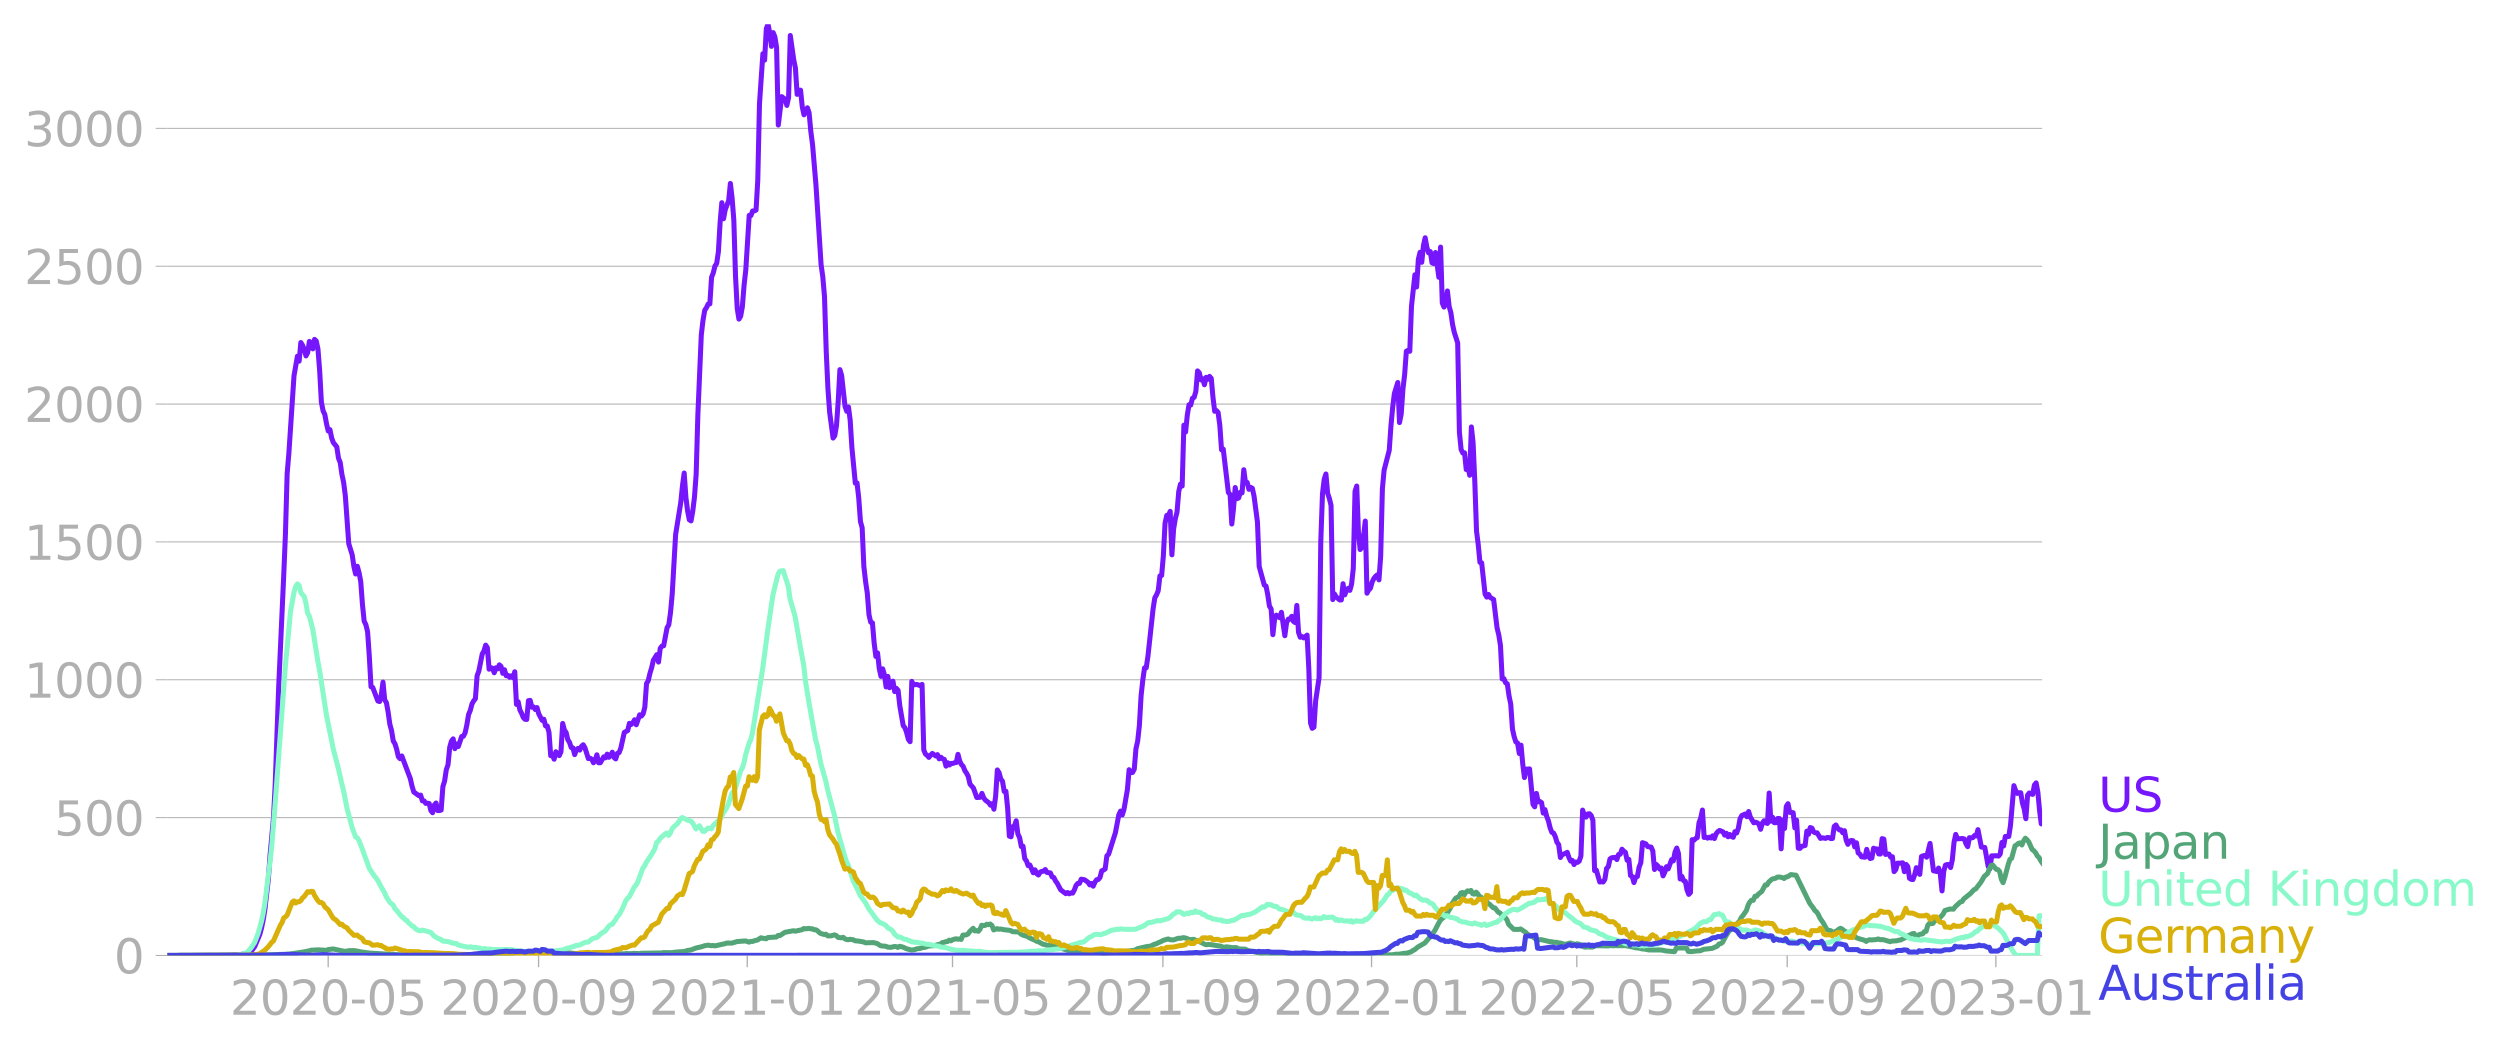 <svg xmlns="http://www.w3.org/2000/svg" xmlns:xlink="http://www.w3.org/1999/xlink" width="992.186" height="416.199" viewBox="0 0 744.14 312.149"><defs><style>*{stroke-linejoin:round;stroke-linecap:butt}</style></defs><g id="figure_1"><path id="patch_1" d="M0 312.15h744.14V0H0v312.15z" style="fill:none"/><g id="axes_1"><path id="patch_2" d="M49.83 284.4h558V7.2h-558v277.2z" style="fill:none"/><g id="matplotlib.axis_1"><g id="xtick_1"><g id="line2d_1"><defs><path id="mab2da5989e" d="M0 0v3.5" style="stroke:#b0b0b0;stroke-width:.4"/></defs><use xlink:href="#mab2da5989e" x="97.688" y="284.4" style="fill:#b0b0b0;stroke:#b0b0b0;stroke-width:.4"/></g><g id="text_1" style="fill:#b0b0b0" transform="matrix(.14 0 0 -.14 68.44 302.038)"><defs><path id="DejaVuSans-32" d="M1228 531h2203V0H469v531q359 372 979 998 621 627 780 809 303 340 423 576 121 236 121 464 0 372-261 606-261 235-680 235-297 0-627-103-329-103-704-313v638q381 153 712 231 332 78 607 78 725 0 1156-363 431-362 431-968 0-288-108-546-107-257-392-607-78-91-497-524-418-433-1181-1211z" transform="scale(.016)"/><path id="DejaVuSans-30" d="M2034 4250q-487 0-733-480-245-479-245-1442 0-959 245-1439 246-480 733-480 491 0 736 480 246 480 246 1439 0 963-246 1442-245 480-736 480zm0 500q785 0 1199-621 414-620 414-1801 0-1178-414-1799Q2819-91 2034-91q-784 0-1198 620-414 621-414 1799 0 1181 414 1801 414 621 1198 621z" transform="scale(.016)"/><path id="DejaVuSans-2d" d="M313 2009h1684v-512H313v512z" transform="scale(.016)"/><path id="DejaVuSans-35" d="M691 4666h2478v-532H1269V2991q137 47 274 70 138 23 276 23 781 0 1237-428 457-428 457-1159 0-753-469-1171Q2575-91 1722-91q-294 0-599 50Q819 9 494 109v635q281-153 581-228t634-75q541 0 856 284 316 284 316 772 0 487-316 771-315 285-856 285-253 0-505-56-251-56-513-175v2344z" transform="scale(.016)"/></defs><use xlink:href="#DejaVuSans-32"/><use xlink:href="#DejaVuSans-30" x="63.623"/><use xlink:href="#DejaVuSans-32" x="127.246"/><use xlink:href="#DejaVuSans-30" x="190.869"/><use xlink:href="#DejaVuSans-2d" x="254.492"/><use xlink:href="#DejaVuSans-30" x="290.576"/><use xlink:href="#DejaVuSans-35" x="354.199"/></g></g><g id="xtick_2"><use xlink:href="#mab2da5989e" id="line2d_2" x="160.31" y="284.4" style="fill:#b0b0b0;stroke:#b0b0b0;stroke-width:.4"/><g id="text_2" style="fill:#b0b0b0" transform="matrix(.14 0 0 -.14 131.062 302.038)"><defs><path id="DejaVuSans-39" d="M703 97v575q238-113 481-172 244-59 479-59 625 0 954 420 330 420 377 1277-181-269-460-413-278-144-615-144-700 0-1108 423-408 424-408 1159 0 718 425 1152 425 435 1131 435 810 0 1236-621 427-620 427-1801 0-1103-524-1761Q2575-91 1691-91q-238 0-482 47Q966 3 703 97zm1256 1978q425 0 673 290 249 291 249 798 0 503-249 795-248 292-673 292t-673-292q-248-292-248-795 0-507 248-798 248-290 673-290z" transform="scale(.016)"/></defs><use xlink:href="#DejaVuSans-32"/><use xlink:href="#DejaVuSans-30" x="63.623"/><use xlink:href="#DejaVuSans-32" x="127.246"/><use xlink:href="#DejaVuSans-30" x="190.869"/><use xlink:href="#DejaVuSans-2d" x="254.492"/><use xlink:href="#DejaVuSans-30" x="290.576"/><use xlink:href="#DejaVuSans-39" x="354.199"/></g></g><g id="xtick_3"><use xlink:href="#mab2da5989e" id="line2d_3" x="222.423" y="284.4" style="fill:#b0b0b0;stroke:#b0b0b0;stroke-width:.4"/><g id="text_3" style="fill:#b0b0b0" transform="matrix(.14 0 0 -.14 193.175 302.038)"><defs><path id="DejaVuSans-31" d="M794 531h1031v3560L703 3866v575l1116 225h631V531h1031V0H794v531z" transform="scale(.016)"/></defs><use xlink:href="#DejaVuSans-32"/><use xlink:href="#DejaVuSans-30" x="63.623"/><use xlink:href="#DejaVuSans-32" x="127.246"/><use xlink:href="#DejaVuSans-31" x="190.869"/><use xlink:href="#DejaVuSans-2d" x="254.492"/><use xlink:href="#DejaVuSans-30" x="290.576"/><use xlink:href="#DejaVuSans-31" x="354.199"/></g></g><g id="xtick_4"><use xlink:href="#mab2da5989e" id="line2d_4" x="283.518" y="284.4" style="fill:#b0b0b0;stroke:#b0b0b0;stroke-width:.4"/><g id="text_4" style="fill:#b0b0b0" transform="matrix(.14 0 0 -.14 254.27 302.038)"><use xlink:href="#DejaVuSans-32"/><use xlink:href="#DejaVuSans-30" x="63.623"/><use xlink:href="#DejaVuSans-32" x="127.246"/><use xlink:href="#DejaVuSans-31" x="190.869"/><use xlink:href="#DejaVuSans-2d" x="254.492"/><use xlink:href="#DejaVuSans-30" x="290.576"/><use xlink:href="#DejaVuSans-35" x="354.199"/></g></g><g id="xtick_5"><use xlink:href="#mab2da5989e" id="line2d_5" x="346.14" y="284.4" style="fill:#b0b0b0;stroke:#b0b0b0;stroke-width:.4"/><g id="text_5" style="fill:#b0b0b0" transform="matrix(.14 0 0 -.14 316.892 302.038)"><use xlink:href="#DejaVuSans-32"/><use xlink:href="#DejaVuSans-30" x="63.623"/><use xlink:href="#DejaVuSans-32" x="127.246"/><use xlink:href="#DejaVuSans-31" x="190.869"/><use xlink:href="#DejaVuSans-2d" x="254.492"/><use xlink:href="#DejaVuSans-30" x="290.576"/><use xlink:href="#DejaVuSans-39" x="354.199"/></g></g><g id="xtick_6"><use xlink:href="#mab2da5989e" id="line2d_6" x="408.253" y="284.4" style="fill:#b0b0b0;stroke:#b0b0b0;stroke-width:.4"/><g id="text_6" style="fill:#b0b0b0" transform="matrix(.14 0 0 -.14 379.005 302.038)"><use xlink:href="#DejaVuSans-32"/><use xlink:href="#DejaVuSans-30" x="63.623"/><use xlink:href="#DejaVuSans-32" x="127.246"/><use xlink:href="#DejaVuSans-32" x="190.869"/><use xlink:href="#DejaVuSans-2d" x="254.492"/><use xlink:href="#DejaVuSans-30" x="290.576"/><use xlink:href="#DejaVuSans-31" x="354.199"/></g></g><g id="xtick_7"><use xlink:href="#mab2da5989e" id="line2d_7" x="469.348" y="284.4" style="fill:#b0b0b0;stroke:#b0b0b0;stroke-width:.4"/><g id="text_7" style="fill:#b0b0b0" transform="matrix(.14 0 0 -.14 440.1 302.038)"><use xlink:href="#DejaVuSans-32"/><use xlink:href="#DejaVuSans-30" x="63.623"/><use xlink:href="#DejaVuSans-32" x="127.246"/><use xlink:href="#DejaVuSans-32" x="190.869"/><use xlink:href="#DejaVuSans-2d" x="254.492"/><use xlink:href="#DejaVuSans-30" x="290.576"/><use xlink:href="#DejaVuSans-35" x="354.199"/></g></g><g id="xtick_8"><use xlink:href="#mab2da5989e" id="line2d_8" x="531.971" y="284.4" style="fill:#b0b0b0;stroke:#b0b0b0;stroke-width:.4"/><g id="text_8" style="fill:#b0b0b0" transform="matrix(.14 0 0 -.14 502.723 302.038)"><use xlink:href="#DejaVuSans-32"/><use xlink:href="#DejaVuSans-30" x="63.623"/><use xlink:href="#DejaVuSans-32" x="127.246"/><use xlink:href="#DejaVuSans-32" x="190.869"/><use xlink:href="#DejaVuSans-2d" x="254.492"/><use xlink:href="#DejaVuSans-30" x="290.576"/><use xlink:href="#DejaVuSans-39" x="354.199"/></g></g><g id="xtick_9"><use xlink:href="#mab2da5989e" id="line2d_9" x="594.084" y="284.4" style="fill:#b0b0b0;stroke:#b0b0b0;stroke-width:.4"/><g id="text_9" style="fill:#b0b0b0" transform="matrix(.14 0 0 -.14 564.836 302.038)"><defs><path id="DejaVuSans-33" d="M2597 2516q453-97 707-404 255-306 255-756 0-690-475-1069Q2609-91 1734-91q-293 0-604 58T488 141v609q262-153 574-231 313-78 654-78 593 0 904 234t311 681q0 413-289 645-289 233-804 233h-544v519h569q465 0 712 186t247 536q0 359-255 551-254 193-729 193-260 0-557-57-297-56-653-174v562q360 100 674 150t592 50q719 0 1137-327 419-326 419-882 0-388-222-655t-631-370z" transform="scale(.016)"/></defs><use xlink:href="#DejaVuSans-32"/><use xlink:href="#DejaVuSans-30" x="63.623"/><use xlink:href="#DejaVuSans-32" x="127.246"/><use xlink:href="#DejaVuSans-33" x="190.869"/><use xlink:href="#DejaVuSans-2d" x="254.492"/><use xlink:href="#DejaVuSans-30" x="290.576"/><use xlink:href="#DejaVuSans-31" x="354.199"/></g></g></g><g id="matplotlib.axis_2"><g id="ytick_1"><path id="line2d_10" d="M49.83 284.4h558" clip-path="url(#p5ed481f92f)" style="fill:none;stroke:#b0b0b0;stroke-width:.3;stroke-linecap:square"/><g id="line2d_11"><defs><path id="mab2755fcc3" d="M0 0h-3.5" style="stroke:#b0b0b0;stroke-width:.3"/></defs><use xlink:href="#mab2755fcc3" x="49.83" y="284.4" style="fill:#b0b0b0;stroke:#b0b0b0;stroke-width:.3"/></g><use xlink:href="#DejaVuSans-30" id="text_10" style="fill:#b0b0b0" transform="matrix(.14 0 0 -.14 33.922 289.719)"/></g><g id="ytick_2"><path id="line2d_12" d="M49.83 243.368h558" clip-path="url(#p5ed481f92f)" style="fill:none;stroke:#b0b0b0;stroke-width:.3;stroke-linecap:square"/><use xlink:href="#mab2755fcc3" id="line2d_13" x="49.83" y="243.368" style="fill:#b0b0b0;stroke:#b0b0b0;stroke-width:.3"/><g id="text_11" style="fill:#b0b0b0" transform="matrix(.14 0 0 -.14 16.108 248.687)"><use xlink:href="#DejaVuSans-35"/><use xlink:href="#DejaVuSans-30" x="63.623"/><use xlink:href="#DejaVuSans-30" x="127.246"/></g></g><g id="ytick_3"><path id="line2d_14" d="M49.83 202.336h558" clip-path="url(#p5ed481f92f)" style="fill:none;stroke:#b0b0b0;stroke-width:.3;stroke-linecap:square"/><use xlink:href="#mab2755fcc3" id="line2d_15" x="49.83" y="202.336" style="fill:#b0b0b0;stroke:#b0b0b0;stroke-width:.3"/><g id="text_12" style="fill:#b0b0b0" transform="matrix(.14 0 0 -.14 7.2 207.655)"><use xlink:href="#DejaVuSans-31"/><use xlink:href="#DejaVuSans-30" x="63.623"/><use xlink:href="#DejaVuSans-30" x="127.246"/><use xlink:href="#DejaVuSans-30" x="190.869"/></g></g><g id="ytick_4"><path id="line2d_16" d="M49.83 161.304h558" clip-path="url(#p5ed481f92f)" style="fill:none;stroke:#b0b0b0;stroke-width:.3;stroke-linecap:square"/><use xlink:href="#mab2755fcc3" id="line2d_17" x="49.83" y="161.304" style="fill:#b0b0b0;stroke:#b0b0b0;stroke-width:.3"/><g id="text_13" style="fill:#b0b0b0" transform="matrix(.14 0 0 -.14 7.2 166.623)"><use xlink:href="#DejaVuSans-31"/><use xlink:href="#DejaVuSans-35" x="63.623"/><use xlink:href="#DejaVuSans-30" x="127.246"/><use xlink:href="#DejaVuSans-30" x="190.869"/></g></g><g id="ytick_5"><path id="line2d_18" d="M49.83 120.272h558" clip-path="url(#p5ed481f92f)" style="fill:none;stroke:#b0b0b0;stroke-width:.3;stroke-linecap:square"/><use xlink:href="#mab2755fcc3" id="line2d_19" x="49.83" y="120.272" style="fill:#b0b0b0;stroke:#b0b0b0;stroke-width:.3"/><g id="text_14" style="fill:#b0b0b0" transform="matrix(.14 0 0 -.14 7.2 125.591)"><use xlink:href="#DejaVuSans-32"/><use xlink:href="#DejaVuSans-30" x="63.623"/><use xlink:href="#DejaVuSans-30" x="127.246"/><use xlink:href="#DejaVuSans-30" x="190.869"/></g></g><g id="ytick_6"><path id="line2d_20" d="M49.83 79.24h558" clip-path="url(#p5ed481f92f)" style="fill:none;stroke:#b0b0b0;stroke-width:.3;stroke-linecap:square"/><use xlink:href="#mab2755fcc3" id="line2d_21" x="49.83" y="79.24" style="fill:#b0b0b0;stroke:#b0b0b0;stroke-width:.3"/><g id="text_15" style="fill:#b0b0b0" transform="matrix(.14 0 0 -.14 7.2 84.56)"><use xlink:href="#DejaVuSans-32"/><use xlink:href="#DejaVuSans-35" x="63.623"/><use xlink:href="#DejaVuSans-30" x="127.246"/><use xlink:href="#DejaVuSans-30" x="190.869"/></g></g><g id="ytick_7"><path id="line2d_22" d="M49.83 38.208h558" clip-path="url(#p5ed481f92f)" style="fill:none;stroke:#b0b0b0;stroke-width:.3;stroke-linecap:square"/><use xlink:href="#mab2755fcc3" id="line2d_23" x="49.83" y="38.208" style="fill:#b0b0b0;stroke:#b0b0b0;stroke-width:.3"/><g id="text_16" style="fill:#b0b0b0" transform="matrix(.14 0 0 -.14 7.2 43.527)"><use xlink:href="#DejaVuSans-33"/><use xlink:href="#DejaVuSans-30" x="63.623"/><use xlink:href="#DejaVuSans-30" x="127.246"/><use xlink:href="#DejaVuSans-30" x="190.869"/></g></g></g><path id="line2d_24" d="m49.83 284.4 17.82-.082 2.545-.152 1.018-.012 1.018-.117 1.528-.211 1.018-.669 1.018-1.371 1.528-3.635.509-1.875.509-2.415.51-3.2 1.017-8.922.51-7.152 1.018-11.102.509-9.8 1.018-28.688 1.527-33.763.51-12.38.509-17.902.509-6.037 1.527-23.037 1.018-5.85.51 1.466.509-5.534.509.81.509 1.289.51 1.876.508-.985.51-3.33.508.352.51 1.864.509-2.814.509.47.509 2.403.509 6.471.51 9.355.508 2.568.51 1.067.509 2.778.509 2.157.509-.41.509 2.485.509 1.372 1.018 1.278.51 3.364.509 1.302.509 3.54.509 2.368.509 4.033 1.018 14.209 1.018 3.294.51 3.54.509 2.181.509-2.298.509 1.9.509 2.649.51 6.835.508 4.947.51 1.067.509 2.087.509 7.292.509 9.085.509.2 1.527 4.02.51.188.509-1.958.509-3.821.509 5.31.509.786.509 2.813.51 3.623.508 1.887.51 3.107.509.82.509 1.654.509 2.239.509.54.509-.798 2.546 6.776.509 2.263.509 1.676 1.527 1.102.51-.176.508 1.7.51.012.509.75.509-.047.509.094.51 2.122.508.621.51-2.31.508-.585.51 2.25h.509l.509-.164.509-6.975.51-1.641.508-3.377.51-1.477.508-5.228.51-1.806.509-.68.509 2.92.509-1.396.51.762 1.017-2.99.51-.07.509-1.031.509-2.333.509-3.083.509-1.22.51-1.957.508-.915.51-.656.508-6.812.51-1.383 1.018-5.1.509-.89.51-1.736.508.739.51 6.413.508-.458.51.176.509 1.337.509-1.478.509.317.51-1.184.508.48.51 2.04.508-1.066.51 1.793.509-.129.509.598.509-.445.51.55.508-1.758.51 9.707.508-.773.51 2.438.509.973.509 1.278.509.516.51.047.508-5.592.51-.083.508 2.029.51-.082.509.773.509-.574.509 1.84 1.018 1.958.51-.328.508 1.981.51.047.509 1.864.509 6.952.509-.281.509 1.336.51-2.227 1.017 1.149.51-1.15.509-8.417.509 1.97.509.703.509 2.146.51.832.508 1.512.51.106.509 2.005.509-1.395.509-.458.509.504.509-1.125.51-.457.508.879 1.019 3.236.509-.094.509.281.509 1.055.509-.762.51-1.606.508 2.368h.51l1.018-1.758.509.293.509-1.102.509.938.51-.563.508-.95.51 1.571.509.422.509-1.664.509-.223.509-1.372 1.018-4.619 1.018-.562.51-2.146.509.352.509-.54.509-.867.509 1.477 1.018-2.966.51.387.508-.668.51-1.993.509-7.046.509-.844.509-2.192.51-1.688.508-2.193 1.018-1.653.51 2.193.509-4.08.509-.668.509-.094 1.018-5.37.51-.867.508-3.61.51-5.523 1.018-17.772 1.527-9.473.51-5.04.508-3.764.51 7.222.509 4.091.509 2.603.509.328.51-2.837.508-4.174.51-6.893.508-17.738 1.019-23.704.509-4.361.509-2.966.51-.786.508-1.067.51-.07.508-7.913.51-1.313.509-2.064.509-.762.509-3.505.51-8.71.508-5.85.51 4.77.508-2.707 1.019-2.697.509-5.088.509 4.35.51 6.483.508 16.74.51 9.661.508 3.142.51-.868.509-2.813.509-6.39.509-4.56 1.018-16.249.51.059.508-1.372.51-.011.509-.258.509-8.805.509-22.802 1.018-14.935.51 1.922.508-9.39.51-1.313.509 2.626.509 3.974.509-4.091.51 1.254.508 3.154.51 23.107 1.018-8.465 1.018.786.509 1.829.509-2.322.51-18.487 1.017 7.186.51 2.52.509 7.808.509-1.23.509-.012.509 4.959.51 2.368.508-.88.51-1.207.509 1.524.509 5.498.509 3.88 1.018 12.053 1.527 23.728.51 3.646.509 5.897.509 16.201.509 11.173.509 7.022 1.018 7.69.51-.691.509-3.036.509-7.187.509-9.449.509 1.712 1.018 9.238.51 1.453.508-1.29.51 3.94.509 8.112 1.018 10.622.509-.07.51 4.501.508 6.987.51 1.876.509 11.548.509 4.455.509 3.435.509 6.471.509 2.192.51.188.508 5.979.51 4.02.508-1.043.51 4.666.509 2.31.509-2.24.509 1.771.51 3.623.508-3.142.51 3.364.508-1.535.51-.41.509 3.094.509-.961.509.621.51 4.596 1.017 5.908.51.575.509 1.512.509 1.97.509.691.509-17.948.51 1.043 1.017-.14 1.019.398.509-.398.509 19.519.509 1.22.51.386.508.598.51-.68.508-.492 1.019.75.509-.399.509 1.255.51-.48.508.48.51.164.508 2.005.51-1.009.509.669.509-.47.509.012.51-.222.508-.059.51-2.427.508 1.993.51 1.032.509.527.509 1.29.509.762.51.985.508 2.262 1.018 1.161 1.019 2.837 1.018-.07.51-1.16.508 1.312.51.704 1.018.762.509.75.509-.457.509 1.641.51-3.88.508-7.808.51.809.508 1.875.51.669.509 3.048.509-.047.509 4.924.51 8.429.508.187.51-3 .508-.247.51-1.512.509 3.939.509 1.055.509 2.673.509-.106.51 3.705.508.668.51 1.419.509-.188 1.018 2.298.509-.868.509 1.15.51.386.508-.832.51-.246.509-.036.509-.504.509.856 1.018.152.51 1.185.508.175.51 1.032.509.692 1.018 1.946 1.527 1.137.51-.34.508.387.51-.27.509.059.509-.95.509-1.336.509-.61h.51l.508-1.243 1.019.176 1.018.739.509.785.509-.422.51.798.508-1.161.51-.75.509-.082.509-.61.509-1.97.509-.21.509-.34.51-3.905.508-.468 2.037-6.437 1.018-5.357.51-1.055.508 1.149.51-1.653 1.018-5.909.509-5.909.509.868.509-.047.51-.961.508-6.132.51-2.227.508-4.69.51-8.839.509-4.678.509-3.599.509-.035.51-3.47 1.526-13.998.51-3.34.509-.88.509-1.243.509-4.408.51-.14.508-5.757.51-9.812.508-2.31.51-.011.509-1.196.509 12.942.509-7.655.51-3.107.508-1.993.51-6.096.508-2.18.51.562.509-18.124.509 2.028.509-5.03.51-3.07.508.081.51-2.004.508-.282.51-1.793.509-6.073.509.54.509 2.133.51-.352.508 1.794.51-2.204.508.574.51-.856.509.598.509 5.651.509 4.138.51-.21.508.574.51 3.833.508 7.269.51-.2 1.527 12.908.51.575.508 8.804.51-4.631.508-6.225.51 3.318.509-.211.509-1.689.509.165.51-6.882.508 3.798.51-.011.508 2.04.51-.575.509.258.509 2.345 1.018 7.725.51 13.224 1.527 5.557.509.258.509 2.532.509 3.447.509.856.51 7.644.508-4.573.51-1.242 1.018.762.509-1.606 1.018 6.963.51-3.845.508-1.09.51.012.509-.845.509 1.49.509.363.509-5.1.509 8.019.51 1.454.508-.211.51.41 1.018-.832.509 9.976.509 16.155.509 1.606.51-.34.508-7.831 1.019-6.882.509-40.516.509-14.314.509-4.232.509-1.583.51 5.733.508 1.524.51 2.11.509 28.007.509-1.676.509.88 1.018.902.51.012.508-4.83.51 3.317.508-1.29.51-.644.509.586.509-1.852.509-4.701.51-22.896.508-1.595.51 13.764.508 5.123.51-.586.509-3.447.509-4.431.509 21.465.51-.961.508-.493.51-1.864.508-1.031.51-.68.509-.422.509 1.489.509-7.117.51-20.023.508-5.51 1.528-5.909.509-7.28.509-5.451.509-4.174 1.018-3.282.51 11.922.508-2.544.51-7.385.509-4.338.509-6.976.509-.257.51.28.508-13.41 1.018-9.356.51 3.623.509-8.207.509-2.11.509 2.966.51-5.006.508-2.286.51 2.884.508 1.606.51-.375.509 3.341.509.223.509-3.283 1.018 7.374.51-8.992.508 16.648.51 1.207.509-1.36.509-3.435.509 4.596.51 1.817.508 3.552.51 2.333 1.018 3.189.509 26.565.509 5.135.509 1.055.51-.07.508 4.982.51-.89.508 2.59.51-14.384.509 4.7.509 11.642.509 14.63.51 4.034.508 5.31.51.13 1.018 9.331.509.868.509-.774.509.89 1.018.599 1.018 8.452.51 2.075.509 3.213.509 9.894.509-.07.509 1.23.51.317.508 3.6.51 2.438.509 7.397.509 2.298.509 1.571.509.317.509 3.106.51-2.473.508 5.533.51 4.103.509-2.485 1.018-.082 1.018 10.551.51.727.508-3.986.51 2.509.509-.118.509.352.509 3.119.509-1.044.509 1.993.51 1.337.508 2.075.51 1.348.509.223.509 1.02.509 1.723.509.68.509 3.857.51-.832 1.017-.41.51-.294.509 1.536.509 1.067.509-.188.509 1.22.51-.75.508.105.51-.364.508-1.524.51-13.67.509 1.513.509.563.509-.926.51-.083.508.528.51 1.419.508 14.994.51-.153 1.018 3.54.509-.081.51.082.508-.797.51-3.236.508-.516.51-2.321.509-.34 1.018-.129.51.656.508-1.5.51-.106.508-1.465.51.563.509.351.509 2.369.509-.27.51 4.83.508.293.51 1.782.508-1.606.51-.2.509-2.766.509-1.337.509-5.967 1.018.387.51.785 1.018.141.509 1.137.509 5.534.509-1.5.51.492.508.867.51-.293.508 2.333.51-1.079.509-1.653.509.657 1.018-2.755.51.375.508-2.65.51-1.172.509 1.606.509 7.585.509-.762.509 1.278.51.176.508 2.568.51 1.336.508-.528.51-15.756.509.176.509-.516.509-.281.51-4.42.508-1.383.51-2.392.508 8.16.51-.118.509.317.509-.27.509.223.51-.645.508.81.51-1.396.508-.656.51-.364 1.018.422.509.973.509-.539.51 1.032.508-.669.51.598.509.223.509-1.665.509.387.509-1.442.509-2.79.51-.961 1.017-.457.51.808.509-1.547.509 1.665 1.018 1.688.51-.176.508.176.51.398.509 1.536.509-1.817.509-.703.509.621.509.152.51-9.038.508 8.394.51-1.184.509 1.617.509-.011.509-1.255.509.024.509 9.015.51-8.535.508 2.462.51-6.565.509-.785.509 2.567 1.018.106.509 4.513.51-2.286.508 8.324.51.07.509-.61 1.018-.246.509-4.267.509.914.51-1.993.508.188.51 1.125.508.27.51-.012 1.018 1.665.509-.188 1.018.176.51-.27.508.048.51.28.509-.034.509-3.576.509-.434.51.926.508.54h.51l.508.856.51-.622.509 2.86.509 1.197.509-.95.51-.188.508.07.51 1.83.508-1.22.51 3.013.509.364.509.809 1.018.117.51-2.345.508 2.017.51.703.509-.129.509-2.93.509.222.509-.012.51 1.49.508.022.51-4.572.508.141.51 4.56.509-.14.509.035.509.914.51-.117.508 4.42.51-.61.508-1.91.51.034 1.018-.128.509 2.637.51-2.157.508.622.51 3.505.508.316.51.059.509-1.407.509-2.133.509 1.242.51.75.508-5.322.51-.21.508-.083.51.504 1.018-4.103 1.018 8.148 1.018.21.51-1.02.509 1.818.509 4.982.509-5.826.509-1.852.51-.176.508.011.51.891.508-2.262.51-5.194.509-2.403.509 1.313 1.527-.094.51.14.508 1.431.51.844.509-2.661.509.059.509-.082.509-.622.51.117.508-1.864 1.019 5.182 1.018.117 1.018 5.675.51.656.508-3.834 1.528-.023.509.094.509-.598.509-3.458.51 1.031.508-2.813h1.019l.509-3.236 1.018-11.888.509 1.407.51.903.508-.211.51.012.509 3.071.509 1.723.509 2.92.509-7 .509-.656.51.305.508.106.51-2.79.509-.622.509 2.755.509 5.451.509 3.975.509.047h0" clip-path="url(#p5ed481f92f)" style="fill:none;stroke:#7516fd;stroke-width:1.5;stroke-linecap:square"/><path id="line2d_25" d="m49.83 284.4 21.892-.094 2.546-.14 2.546.07 2.036.012 7.128-.235 3.055-.457 1.527-.235 1.527-.316.51-.164 2.036-.117 2.546.152.509-.235 1.527-.175 2.546.55 1.018.176 1.018-.21 1.528-.036 1.018.153 1.018.222 2.546.364 9.673.574 2.546-.035.509-.176 2.036.035 1.018-.046.51.222 2.036.035 3.055.06 2.545-.024 8.656-.082 1.527-.059 1.018.035 3.564-.246 2.546-.082 2.036-.364 1.018-.105 1.019-.059 2.545.082 2.546-.187 2.036.094 1.019.105 1.527-.047.51.094 1.017-.023 2.037.093.509-.011 1.018.129 1.019.093.509.082h1.018l2.036-.046 2.546-.012 1.018.082 4.582.14 1.019-.14 1.527.012.51.023.508-.094 1.528.035 1.018-.093 1.527.082.51-.118 6.109-.105.509-.094 2.546.024 1.018-.153 1.018-.105 1.018-.024 1.019-.176.509-.199 1.018-.129 1.527-.598 1.528-.34 1.018-.328 1.018-.188 1.018.165.51-.07.509.128 3.054-.656.51-.188 1.527.012 1.527-.457 2.546-.188 1.018.363.51-.234.508.035.51-.2 1.018-.245 1.018-.669.51.176h.508l.51.141.509-.375 2.545-.153.51-.468.508.058 1.528-.996 2.545-.47.51.141 2.036-.445.51-.352.508.106 1.019-.153.509.153.509-.035.509.293.509-.012.51.305.508.504.51.34 1.018.281.509-.082.509.492 1.018-.011 1.018-.293.51.199.509.551 1.018.14.509-.163.51.433.508.235.51.058.509-.129 1.018.153.509.293 1.018.082 1.528.258.509.258 2.036-.059.51.012 1.017.281 1.019.668 1.527.13.51.257 1.017.059 1.019-.258.509.047.509.234.51-.328 1.017.235 1.019.48 1.527.399 1.018-.14.51-.224 1.018-.117.509-.187 1.018-.164 1.018-.387 1.528-.07 1.018-.27 1.018-.27.51-.41.508-.059.51-.21.509-.013.509-.422.509.2.509-.34 1.018-.282.51.153.508-.106.51.153.509-1.278 1.018-.082.51-.258.508-.739 1.018-.961.51.785.509-.093.509.21.509-.597.51-1.208.508.106.51-.047.508-.364.51.13.509-.177.509.434.509 1.313 1.018-.387.51.2.508-.094 1.019.21 1.527.165.51.106.508.316 1.528.07.509.2.509.469.509.27 1.018.316.51.176.509.375 1.527.645.509.316.51.14 1.527.81.509.058.509.2.509-.012.509.117.51-.035 5.6 1.712 1.018-.024.509.188.509.047 1.018-.13.51.118 2.036-.164h.509l.51.187 2.545.211.509.13 1.018-.106 5.091-.223 2.546-.469.51-.012.508-.175.51-.329 3.054-.703.51.059 1.017-.458.51-.246.509-.094.509-.293 1.018-.422.51-.305 1.527-.445.509.21 1.018.095 1.527-.528.51.047 1.018-.223 1.018.258.51.293.508.047 1.018-.082.51.305.509.094 2.545 1.207 1.019-.094 3.563.551.51.258.509.036.509-.141 2.036.293.51-.082.509.07.509.27.509.129h1.018l.51.035 1.017.469 1.528.281 2.036.375 1.528-.058 1.527.082 3.055.316 2.545.2 1.528-.012 3.564.023 2.545.07 22.91-.081 1.02-.164 1.017-.012 1.528-.27.509.024 1.527-.446.51-.387.508-.222 1.019-.856 2.036-1.16 1.528-1.76.509-.867.509-.445.509-.762 1.018-1.982.51-.867.508-.551.51-.34.509-.81.509-.421 1.018-1.7.51-1.254 1.017-1.56 1.019-.539.509-1.008.509-.188.51.762.508-.797.51-.445.508.175.51-.293.509.985.509.13.509-.61.51.515.508.844.51.141.508.915.51-.13.509.258.509.821.509.293 1.018.997.51.047 1.018 1.3.509.2.509.622.509.433.509.282.51.68.508 1.371 1.528 1.49 1.527.01.51-.128 1.527 1.02.509.54 1.018.55.509.211 1.018.739 1.019.176.509-.06 2.545.599.51.012 1.018.222.509-.058.509.21h.509l1.527.434 1.528-.422 1.527.458.51-.223 1.017.223.51.469.509.246.509.094.509-.153.51.094 1.017.012 1.019-.41 3.563.07 1.019-.118.509.082 1.018-.093.51.082.508-.07.51.07 1.018-.07 2.545.492.51.152 1.527.188.509.176h.51l1.526.304h1.019l1.018.012 1.018-.023 1.018.082 1.019.234 2.545.2.51-1.067 3.054-.035.51 1.031 1.018.047 1.527-.187 1.018-.047 1.018-.434 1.528-.176 1.018-.105 1.527-.68.51-.645.509-.094.509-.34 1.018-1.91 1.018-1.595.51-.305 1.018-1.208.509-.328 1.018-1.02.51-1.078.508-.598 1.019-1.477.509-1.583.509-.961.509-.528.509.047.51-1.22.508-.011.51-.633 1.018-.786 1.018-1.934.509.024.51-.856 1.017-.915 1.019-.234.509-.317.509-.082 1.018.188.51.281.508-.434.51-.082 1.018-.656 1.527.2 4.073 8.346 1.018 1.348.51.821.509.375.509.797.509 1.09 1.018 1.49 1.018 1.875.51.27.509.035 1.018.61 1.018-.575.51-.434.508-.257.51.246.509.469.509.258 1.527 1.125.51.164.508.035.51.446 1.018.387 1.527.422.51.351.508-.34.51-.164.509.082 1.527-.14.51-.176.508.21 1.018.013 1.528.445.509.14.51-.163 1.526-.106.51-.164.509-.047 1.527-.75 1.018-.621 1.019-.516.509-.07.509.937.509-.164.51-.469 1.017-.2.51-.644.509-.105.509-1.806.509-.574.509.117.51-.094.508-.738.51-.235.508-.54.51-.105 1.018-1.195.509-1.02 1.527-.458 1.019.059.509-.715 1.527-1.43.51-.118.508-.785 2.037-1.641 1.018-1.114.51-.2 1.527-1.992 1.018-1.747 1.018-.903.51-1.395.508-.95.51-.128 1.018 1.242.509.106.509.562.509 2.31.51 1.008.508-1.524 1.019-3.88.509-1.5.509-.353 1.018-3.728.51-.281.508-.469.51-.094.509.61.509-1.22.509-.797.509.446.509.645 1.018 2.274.51.363.509.587.509.95.509.48.509.961.509.704h0" clip-path="url(#p5ed481f92f)" style="fill:none;stroke:#53a577;stroke-width:1.5;stroke-linecap:square"/><path id="line2d_26" d="m49.83 284.4 20.365-.094 2.036-.281 1.019-.41.509-.34 1.018-1.196 1.018-1.56 1.019-2.637 1.018-3.6.509-2.403.51-3.083 1.526-12.333.51-4.736 1.018-12.58 3.055-41.125 1.527-16.085 1.018-5.592.51-1.817.508-.727.51.47.509 2.156 1.018 1.161.51 2.028.508 2.978.51.82 1.018 3.951 1.527 9.614.509 2.696 2.037 13.247 2.036 10.094 1.527 5.862 1.019 4.525.509 1.981 1.018 5.264 1.527 5.686 1.019 2.779.509.257.509.821 1.018 2.638 2.037 5.627 1.527 2.321.51.551.508.762 1.019 1.946 1.018 1.712.509 1.22 1.018 1.617 1.018.82.51 1.126.509.434 1.018 1.313.509.586.51.317.508.633.51.2.508.714.51.364.509.55.509.165.509.645 1.018.55.51.047.508-.21 1.528.386 1.018.34 1.018 1.102 1.019.61 1.018.398.509.458 1.018.082.51.047 1.527.504 1.018.082.51.469 3.054.668.509-.176 1.018.27.51-.094 1.018.211.509.07.509.223.509-.14.51.035.508.175 1.018-.07.51.176.509-.047 1.018.059 3.564-.059 2.036.27 2.546.41 1.018-.117 2.037.14.509-.105 1.018.152 1.018-.011 2.037-.211 1.018-.059 2.546-.328 1.527-.575.51-.023.508-.235 1.019-.258.509-.316.509.047.509-.117 1.527-.739 1.019-.152 1.018-.833.509-.27 1.018-.234.51-.41.508-.575 1.528-.996 1.018-1.372.51-.41.508-.152 1.019-1.419.509-.926.509-.457 1.018-1.923 1.018-2.333.51-.739.509-.386L188.82 264l.509-.574.51-.915 1.526-4.126.51-.657.509-1.078 1.527-2.251 1.018-1.77.51-1.83.509-.386.509-.82 1.527-1.372.51-.282.508.727.51-.668.509-1.22.509-.656 1.018-.867.51-.657.508-.903.51-.34 1.018.47.509.292 1.018.282.51.516 1.017 1.828 1.019-.96 1.018 1.687.509-.011 1.018-.95 1.018.188.51-.95 1.527-1.407.51-.422.508-.832.51-1.114 1.018-1.583.509-1.113 1.018-3.154.51-.586.508-.82 1.528-5.042.509-.985.509-1.512.509-2.438 1.018-3.459.51-1.055.508-2.028 3.055-19.156 1.528-11.595 1.527-10.387 1.018-4.15.51-2.004.508-.88 1.019-.175 1.527 4.712.51 3.682 1.527 5.38 1.527 8.922 1.018 5.522.51 4.654 1.018 6.225 2.036 11.419.51 1.747 1.017 5.146 1.528 5.475.509 2.415 2.036 7.632 1.019 4.982 1.018 3.588 1.018 3.61.51 1.548.508.973 1.528 4.783 1.527 3.107.51 1.172 1.527 2.052 1.018 1.887 2.545 3.482 1.019.786.509.117 1.018.574.51.669 1.017.574.51.422.509.891 1.018.903.51-.047 1.017.492.51.27.509-.012.509.281.509.13.509.328.51.011.508.141.51-.012 1.018.223.509-.023 1.527.41.51-.012 2.545.528.509.023.51.235 1.526.199 2.037.598 1.527.246 2.037-.035 1.018.188.51-.047 1.527.14 1.018.024.509-.047 1.527.34.51-.035.509.129 4.582-.106h2.545l.51-.047.509.07 1.527-.128 1.527-.036 1.019-.14 2.036-.059.51-.117 1.017.035.51.082.509-.234 4.073-.47 1.018-.234 2.036-.55 1.019-.423 1.018-.234 1.527-.493.51-.011.509-.247 1.527-1.277.509-.153 1.018-.656 1.019-.024.509.106.509-.035.509-.27.509-.094 2.036-.95 1.019-.164.509-.129.509.07.51-.175 1.526.14 2.546.012.51-.07 2.545-1.008 1.018-.81.51-.187.508.024 2.037-.586.509.14 2.546-.715.509-.293 1.018-1.008.51-.223.508-.504 1.018.035.51.27.509.445.509-.058.509-.293.51.199.508-.434.51.094.508-.024.51-.48.509.375 1.018.105.51.54.508.023 1.018.75 1.019.212.509.386.509.012 1.018.223.51.082.508-.047.51.387.509-.07.509.187 1.018-.105.51-.211.508-.047.51-.211 1.527-.915.509-.305 1.018-.058.51-.2 1.018-.152 1.527-.68 1.018-.715 1.018-.774.51.082.509-.34.509-.515.509.164.509-.059 1.018.54.51-.071 1.018.809 1.018.223 1.018.375 1.018.527 1.019-.21.509.527.509.352 1.018.14.51.153.508.469.51.187.509.035.509-.117 1.018.364 1.018-.422.51.316.509-.188.509.212.509-.212.509-.457.509.317 2.037-.164.509.304.509.634.509-.235.509.387.51-.235 1.017.329 1.019-.07.509.21.509-.27.509.47 1.018-.446.51.153 1.018-.012.509.047.509-.586.509.047 1.018-.927 1.018-1.383 3.055-3.388 1.018-1.583.51-.34.509-.738 2.036-1.079 1.528.305.509.445.509-.105 1.018.88.51.081 1.017.75.51-.222 1.018 1.008 1.018.575.51-.106.508.106.51.316.509.492.509.082.509.4.509.796 1.527 1.735.51.2 1.018.726.509-.187 1.018.527.51.024 1.527.434.509.527 1.018.328 1.018.118.51.21 1.527.329.509-.328 1.018.387.51.023.508.305 1.019-.41.509.457 1.527-.48 1.018-.411.51-.047.509-.457.509-.27 1.527-1.852.51-.211.508-.493.51-.164.509-.328.509-.106.509.06.509.175.509-.2 1.527-.879 1.019-.621.509-.363.509.023 1.018-.305 1.018-.856.51.2 1.018-.211.509.082.509-.364.51.504.508.774.51.106.509.433.509.165.509.457.509.727.509.363 1.018.375.51.352 1.018.89 1.018.74 1.018.95 1.527.679 1.019 1.032 1.018.187 1.018.669 1.018.175.51.164 1.018.786 1.018.293 1.527.973.51-.023 1.018.375.509.047 1.018.422.51.023.508.328.51.153.509.352 1.018.152.51.105.508-.046.51.21 1.018-.046 1.018.304.509-.187.51.234.508-.187.51.058.508-.152h1.019l.509-.023.509-.317h.51l2.036-.563.509-.316 1.018-.117 1.018-.575 2.037-.61.509-.375.509-.234h.51l1.526-.997 1.528-.809 1.527-1.547 1.018-.516.51.059.509-.117.509-.493h.509l1.018-1.512.51-.012 1.018-.293.509.328.509.141 1.018 2.028 1.018.047.51.586.509.399 1.018.492.509.012 1.018.797.51.117 1.018-.058.509.152.509.469 1.018-.399.51-.27 1.017.188 1.019.446 1.018.844.509.164 1.018.657.51-.106.509.047 1.018.469.509.21.509-.023.51.094.508.41.51-.246 2.036.235 1.527.422.51-.012 2.036.375.509-.117.51.176 1.017-.059.51.035 1.018-.152 1.527.059 1.018-.282.51-.023 1.018-.387 1.018-.469.51-.117 1.017-.586 1.019-.493.509-.48.509-.282.509-.433.51-.153.508-.41 1.018-.223 1.019-.48 1.527-.41.51-.306.508-.058.51.258.509-.106.509.117 1.018-.011.51.152.508-.047 1.528.469.509.211.509.035 2.036.915.51-.082.509.21.509.481.509.07 2.545 1.454h.51l.509.211.509-.047 1.527.27 1.018-.164 5.092.68 1.527-.246 1.018.105 2.037-.797 1.527-.422.51.07.508-.363.51.14 1.527-.703 1.018-.88.51-.128.508-.621.51-.258.509-.528.509-.246.509-.035.509-.282.51-.082 1.017.106 1.528.996 1.527 1.5.51.868 1.018 2.122 1.527 2.662.509.656.51.387 6.109-.012.509-11.805 1.018-.012h0" clip-path="url(#p5ed481f92f)" style="fill:none;stroke:#89f9c9;stroke-width:1.5;stroke-linecap:square"/><path id="line2d_27" d="m49.83 284.4 23.42-.094 1.018-.035 1.527-.047 1.528-.328 1.527-1.102 1.018-.997 1.019-1.313.509-.41 2.036-4.63.51-.81.508-1.406.51-.305.509-.528 1.527-3.892.51-.352.508.645.51-.398.509.035.509-.364.509-.809.509-.386 1.018-1.478.51.188.508-.281.51.046.509 1.173 1.018 1.582.509.516h.51l.508.364.51.926 1.018.89 1.018 1.771.509.786.51.28.508.435 1.019 1.125.509-.105.509.562 1.018.516.51.75 1.017.938.51.54 1.018-.07.509.515.509.211.51.375.508.868.51.176 1.018.152 1.018.739 1.527-.164.51.234.509-.012.509.399.509.21.509.376 1.018.152.51-.129.508.06.51-.306 1.527.457 1.018.364.51.023.508.329.51-.141 3.054.07 1.018.282.51-.059 1.018.012 1.527.047 3.564.234h1.018l2.037.082 1.018.164 3.564.082 1.527-.129 3.564.13 1.528-.2 1.527-.082.51-.094 2.036.223.509-.07 1.018.082 6.11.082.509.07 2.545-.164 5.091.14 5.092-.199 1.018-.281 2.546-.164 1.018.164.509-.117h1.527l2.037-.024 1.018-.117.51-.012 1.017-.515 1.528-.352.509-.07.509-.4 1.018.083 1.019-.48 1.018-.364.509.058 2.036-2.192h.51l.509-.293.509-1.043.509-.774.509-.34.51-1.043 2.036-1.15 1.018-2.426 1.527-1.688.51.012.508-1.325 1.528-1.43.509-.891 1.018-.692.51.21.508-1.23 1.528-5.03.509-.234.51-.41.508-1.63 1.018-1.958.51-.07 1.018-2.356.509-.258.51-.41.508-1.208.51.457.508-1.946.51-.152.509-.774.509-.48.509-.903.51-4.244 1.017-5.545.51-2.416.509-1.031.509-.446.509-2.708.509-.117.51-1.22.508 9.532 1.018 1.207 1.019-2.848 1.018-3.857h.51l.508-2.779 1.018 1.055.51-1.078.509 1.29.509-1.243.509-13.928 1.018-4.068.51-.48.508.62.51-.48.509-2.04.509.88.509 1.207.51.235.508 1.512 1.018-2.18 1.019 5.685 1.018 2.31.509-.035.51 1.008.508 1.946.51.844.509.234.509.997.509-.586 1.018.984.51.083.508 1.817.51-.188.509 1.231.509 1.97.509.199.509 4.455.509 1.899.51 1.407.508 3.505.51 1.618.509.152.509.493.509-.551.509 2.966.509 1.547 1.018 1.278.51.856.509.633 1.018 2.942.509 1.747 1.018 2.755.51-.14.508.023.51.668.509.047.509.305.509 1.524 1.018 1.524.51.305 1.018 2.59.509.446.509.14.509.716.509.305.51-.153.508.2.51.598.508 1.102 1.019.68.509-.34 2.036-.176 1.019 1.09 1.018.188.509.82.51-.011.508.316.51-.574.508.433.51.258.509-.082.509 1.055.509-.574.51-1.231.508-.75.51-1.477.508-.423.51-.574.509-2.392.509-.515.509.152.51.574 1.526.833.51-.035.509.129.509.398.509-.21 1.018-1.408.51.376.508-.551.51.222.509-.058.509-.481.509.633.51.117.508-.281 1.018.656 1.019.422.509-.07.509-.2 1.527.927.51-.328.509 1.102 1.018 1.371.509-.117.51.727.508-.188.51.481.508-.422.51.082.509-.129.509.246.509 2.204.51.164.508-.375.51.399.508.082.51.305.509.082.509-1.407 1.018 2.274.51 1.243.508.48.51-.21 1.018.316 1.018 1.688 1.018-.27.51.657.508.141.51.551.509-.352.509-.129.509.13.509 1.512.51-1.138h.508l.51.188.509 1.008.509.14.509.34.509-.796.509 1.254.51.024.508.234.51-.059.509.352.509-.082.509.797.509.094.509-.188.51.305.508.094.51.375.509.235h1.018l.509-.223.509.058.51.235.508-.012.51.364h1.018l.509.199.509-.094.509.106 1.527-.305 1.019-.106 1.018-.07.509.246 2.036.188.51.223 1.527-.036 2.546.047 1.018.164h1.018l.51.141 1.527-.258 1.018.07 1.018-.07 1.018-.363h2.037l1.018-.446.51.188.508-.14.51-.364 2.036-.094 2.036-.457h.51l1.018-.246.509-.563.51-.211.508.41h1.018l.51-.574.509-.153.509.14 1.018-1.078h1.018l.51.164.509-.234.509.047.509.563 1.018-.094h.51l1.017.34 1.528-.27h1.018l.51-.164.508.024.51-.188.509-.047.509.246 3.054-.011.51-.598h1.018l.509-.282.509-.469.51-.258.508-.691 1.019-.059h.509l.509-.234.509.55.509-.937 1.018-.844h1.019l.509-.774.509-1.032.509-.492.509-.82.51-.435h1.017l1.019-2.461.509-.68.509-.34.509-.118h1.018l1.019-1.207.509-.48.509-1.02.509-1.83h1.018l1.528-3.34 1.018-.821h1.018l.51-.856.508-.13 1.528-2.953h1.018l.509-2.404.51-.867.508.867.51-.668.508.551h1.019l.509.528.509.129.51-.669.508 1.137.51 5.124h1.018l.509.34 1.018 2.18.51.493h1.526l.51 8.018.509-7.092.509.797.509-.704.51-3.095h1.017l.51-4.654.509 7.68.509-.446.509 1.489.509-.258h1.018l.51.996 1.018 3.212.509.962.509 1.36h1.018l.51.597.508-.246.51.856.509.54h1.527l.51-.481.508.304.51-.351.508.281h1.528l.509.47.51.128 1.017-1.758.51-.657h1.018l.509-.422.509-.774.51.293.508-.27.51-.445 1.527-.082 1.018-1.348.51.21.508.446h1.018l.51-.304.509.832.509-.023.509-.282.51-.762 1.526.012.51 2.755.509-3.95.509.093.509.492h1.018l.51.14.508-3.317.51 4.326.509-.223.509.27h1.018l.51.41.508.223.51-.703.509-.258.509-.727h1.018l.509-.75.51-.504.508-.223.51.246.509-.188h1.018l1.018-.222.51.093.508-.574.51-.352 1.527-.011.509.316.509-.246.51.21.508 3.917h1.019l.509 4.197 1.018.351.509-.164.51-3.388h1.017l.51-3.095.509-.375.509.059 1.018 1.793h1.018l.51 1.114.508.75.51 1.196.509.739h1.527l.51-.352.508.258.51.117.509-.164.509.586h1.018l.51.563.508.035.51.668.508.375.51.153h1.018l.509.34.51.656.508.188.51 1.934.508.153.51-.973h.509l.509 1.43.509.27.51.785.508-1.536.51.551.508.973h1.019l.509.715.509-.633.51.48.508-.175h1.018l.51-.914.509-.376.509.387.509.2.51 1.02h1.017l.51.234.509-.88.509.095.509-.293.509-.833h1.018l.51-.305.508.81.51-.833 1.018.246h1.018l.51-.258.508.13.51.62.509-.293.509-.55 1.527-.071.51-.739.508.211.51-.433.509.187h1.018l.509-.258.51.739 1.017-.75 1.528.023.509.211.509-.996.509-.528.51.235.508-.47 2.037.094 1.527-.89h1.018l.51-.2 1.018-.023.509.457 1.527-.024.51.047 1.018.598.509-.363 1.527-.024.51.188.508-.07.51.527 1.018 1.723h1.018l1.018.551.51-.398.509.305.509-.68h1.018l.509-.223.51.234.508.716.51-.317.509.34h1.018l.509.446 1.018.234.51-1.325 1.527.024.509-.07.509-.657.509.223.51 1.453.508.282 1.528-.024.509.328.509-.562.509.14.51-.55h1.017l.51 1.055 1.527.105.509.27h1.018l.51-1.513 2.036-3.13h1.018l1.527-1.219.51-.551.509-.152h1.018l.51-.516.508-.75.51.07.508.316 1.019-.07h.509l.509.434 1.018 2.872.51-.997.508-.574h1.019l.509-.469 1.018-2.427.51 1.243.508.2h1.019l1.527.668.51.152 1.526-.023.51-.211.509.234.509.985.509-.012.51-.656h1.017l.51 1.125.509.434 1.018.187.509 1.266h1.018l.51.211.508-.304.51-.458.509.317 1.527-.012 1.018-.574.51-.164.509-1.231.509.281h1.018l.509-.375.51.586.508-.164.51.61.509-.516h1.018l.509 1.723 1.018.012.51-2.005.508.504h1.019l.509-2.919.509-1.758.509-.364.51 1.02.508-.305h1.019l.509-.445.509.445 1.018 1.36.51.235h1.017l1.019 2.086.509-.668.509.07.509.376h1.018l.51.574.509.364.509 1.172.509.223 1.018-.106h0" clip-path="url(#p5ed481f92f)" style="fill:none;stroke:#d8b009;stroke-width:1.5;stroke-linecap:square"/><path id="line2d_28" d="m49.83 284.4 31.057-.106 4.582-.21h1.018l4.582.199 2.037.07 1.018-.105 2.036-.106 1.019.047 1.527.07 1.527.07 3.564.06 32.584-.106 4.073-.2 3.055-.351 1.527-.035 1.528-.07 1.527-.247 2.546-.258 1.018.094 1.018-.07.51.105 2.036-.094 1.018.223 1.018-.258h1.528l.509-.305.509.036 1.018.304.51-.562 1.017.14.51.375h1.527l.509.587 2.546.199 2.036.047 2.037.117 1.018.035 1.018.024 1.528-.036 1.018.047 2.545.164 2.546.06 2.037-.036 7.127.059 142.046-.094 1.018-.047 3.564-.07.51-.083 1.526.024 1.528.023 1.527.082 4.073-.164 1.018-.152 1.019.023 1.527-.07 1.018-.012 1.019-.07.509.047 1.527-.176 1.527-.047.51-.082 1.527.106 4.582-.423 3.564.06 1.018-.071.51.058.508-.093 2.037.14 3.564-.117 1.018.152.51-.164.508.106 1.019-.012.509.035.509-.094.509.047.509.165 1.018.023 1.019-.012 1.527.035 2.546.282.509.094.509-.13h2.036l.51-.117 4.582.317 2.545-.188 1.018-.023.51.117.509-.082 2.545.164.51-.07 1.018.094 1.527-.036 3.055-.035 1.527-.105 1.018-.117 3.055-.2.51-.293.508-.14 1.019-.634.509-.527 1.527-1.02.51.023.508-.621.51-.234.509.117.509-.446 1.527-.586h1.018l.51-.516.509.012.509-1.055 1.527-.188.51-.011 1.017.117.51.867.509.47.509-.071.509.246.51-.012 1.017.727.51.2.509-.047.509.433.509-.07.509.106.51-.258 1.526.656.51-.07.509.27.509.035.509.398 1.018.141 1.018.129 2.037-.2.51-.14 1.017.2h.51l1.018.585.509.094.509.317 1.018.047 1.018.258 1.019.023.509-.117.509.152 1.018-.117 1.018-.082.51-.047.509.07.509-.176 1.018.06 1.018-.153.51.21.509-3.891 1.527-.106 1.527-.223.51 3.904 1.018.094 3.564-.48.509.269 1.018-.035 1.018-.293.51.222.508-.175 1.019-.563.509-.07.509.293 1.018-.223.51.34.508-.235.51.176 1.018-.27 1.018.083.51-.153.508.27.51-.14.508.187.51-.235 1.527-.305.51-.257 3.054.129.509-.047.51.164.508-.774.51.223 1.018-.282.509.024 1.018.246.51.868.508-.34 1.018.07.51-.14.509.28 1.018-.48.51.246 1.017-.023.51.14 1.018.012 1.018-.281.51.023.508-.187.51-.059.508-.317.51-.058.509.234 1.018.211.51.153.508-.094 1.018.14.51-.375.509.13h2.036l.51.117.508.27.51-.012.509-.223 1.018.328 1.527-.445.51-.34 1.018-.258 1.018-.41.51-.376.508-.129.51.035.508-.293.51-.093.509.152.509-.422.509.047.509-.493.51-1.137.508-.34 1.019-.117 1.018.469.509.48.509.786.51.551 1.017.176.51-.14.509-.61.509.328.509-.375.509.082 1.018-.235.51.422.509.598.509-.844.509.54.509-.176 1.018.258.51-.223.508.105.51 1.313.509-.433.509.105.509.235.509-.024.51.153.508-.06.51-.515.509.88.509.386 2.545.059.51-.54.509-.093 1.018.152.509.504 1.018 1.513 1.018-1.7 1.019-.035 1.018.023.509-.387.51.727.508 1.454 1.018.129 1.528.011.509-.973.51-.574 1.017.035 1.019.258.509.07.509 1.243.509.129 2.546-.024.509.4.509.116 2.545.106.51.152.509-.117 2.545.012.51-.153.509.176 1.527.07.51.07.508-.116.51.047.508-.481 1.528-.012.509-.187 1.018.105.51.551 1.018.035.509-.058 1.018.082.51-.458.508.165 1.018-.036.51-.187 1.018-.012.509.328.51-.246 1.526.094 1.019.012 1.018-.387 1.527-.012 1.019-.258.509-.797.509.2h1.527l.51.117 1.018-.06.509-.198h1.527l.51-.141.508-.024.51-.246.509.2h1.018l1.018.492.51-.023.508 1.137 2.037-.012.509-.352.509-.07.51-1.29 1.017.07.51-.187.509-.34 1.018-.023.509-1.137.51-.141h.508l.51.187 1.527 1.067 1.018-.926h2.546l.509-2.263.509.587h.509" clip-path="url(#p5ed481f92f)" style="fill:none;stroke:#4442e4;stroke-width:1.5;stroke-linecap:square"/><g id="text_17" style="fill:#7516fd" transform="matrix(.14 0 0 -.14 624.57 241.614)"><defs><path id="DejaVuSans-55" d="M556 4666h635V1831q0-750 271-1080 272-329 882-329 606 0 878 329 272 330 272 1080v2835h634V1753q0-912-452-1378Q3225-91 2344-91q-885 0-1337 466-451 466-451 1378v2913z" transform="scale(.016)"/><path id="DejaVuSans-53" d="M3425 4513v-616q-359 172-678 256-319 85-616 85-515 0-795-200t-280-569q0-310 186-468 186-157 705-254l381-78q706-135 1042-474t336-907q0-679-455-1029Q2797-91 1919-91q-331 0-705 75-373 75-773 222v650q384-215 753-325 369-109 725-109 540 0 834 212 294 213 294 607 0 343-211 537t-692 291l-385 75q-706 140-1022 440-315 300-315 835 0 619 436 975t1201 356q329 0 669-60 341-59 697-177z" transform="scale(.016)"/></defs><use xlink:href="#DejaVuSans-55"/><use xlink:href="#DejaVuSans-53" x="73.193"/></g><g id="text_18" style="fill:#53a577" transform="matrix(.14 0 0 -.14 624.57 255.614)"><defs><path id="DejaVuSans-4a" d="M628 4666h631V325q0-844-320-1225T-91-1281h-240v531h197q418 0 590 235 172 234 172 840v4341z" transform="scale(.016)"/><path id="DejaVuSans-61" d="M2194 1759q-697 0-966-159t-269-544q0-306 202-486 202-179 548-179 479 0 768 339t289 901v128h-572zm1147 238V0h-575v531q-197-318-491-470T1556-91q-537 0-855 302-317 302-317 808 0 590 395 890 396 300 1180 300h807v57q0 397-261 614t-733 217q-300 0-585-72-284-72-546-216v532q315 122 612 182 297 61 578 61 760 0 1135-394 375-393 375-1193z" transform="scale(.016)"/><path id="DejaVuSans-70" d="M1159 525v-1856H581v4831h578v-531q182 312 458 463 277 152 661 152 638 0 1036-506 399-506 399-1331T3314 415Q2916-91 2278-91q-384 0-661 152-276 152-458 464zm1957 1222q0 634-261 995t-717 361q-457 0-718-361t-261-995q0-634 261-995t718-361q456 0 717 361t261 995z" transform="scale(.016)"/><path id="DejaVuSans-6e" d="M3513 2113V0h-575v2094q0 497-194 743-194 247-581 247-466 0-735-297-269-296-269-809V0H581v3500h578v-544q207 316 486 472 280 156 646 156 603 0 912-373 310-373 310-1098z" transform="scale(.016)"/></defs><use xlink:href="#DejaVuSans-4a"/><use xlink:href="#DejaVuSans-61" x="29.492"/><use xlink:href="#DejaVuSans-70" x="90.771"/><use xlink:href="#DejaVuSans-61" x="154.248"/><use xlink:href="#DejaVuSans-6e" x="215.527"/></g><g id="text_19" style="fill:#89f9c9" transform="matrix(.14 0 0 -.14 624.57 269.614)"><defs><path id="DejaVuSans-69" d="M603 3500h575V0H603v3500zm0 1363h575v-729H603v729z" transform="scale(.016)"/><path id="DejaVuSans-74" d="M1172 4494v-994h1184v-447H1172V1153q0-428 117-550t477-122h590V0h-590q-666 0-919 248-253 249-253 905v1900H172v447h422v994h578z" transform="scale(.016)"/><path id="DejaVuSans-65" d="M3597 1894v-281H953q38-594 358-905t892-311q331 0 642 81t618 244V178Q3153 47 2828-22t-659-69q-838 0-1327 487-489 488-489 1320 0 859 464 1363 464 505 1252 505 706 0 1117-455 411-454 411-1235zm-575 169q-6 471-264 752-258 282-683 282-481 0-770-272t-333-766l2050 4z" transform="scale(.016)"/><path id="DejaVuSans-64" d="M2906 2969v1894h575V0h-575v525q-181-312-458-464-276-152-664-152-634 0-1033 506-398 507-398 1332t398 1331q399 506 1033 506 388 0 664-152 277-151 458-463zM947 1747q0-634 261-995t717-361q456 0 718 361 263 361 263 995t-263 995q-262 361-718 361t-717-361q-261-361-261-995z" transform="scale(.016)"/><path id="DejaVuSans-4b" d="M628 4666h631V2694l2094 1972h813L1850 2491 4331 0h-831L1259 2247V0H628v4666z" transform="scale(.016)"/><path id="DejaVuSans-67" d="M2906 1791q0 625-258 968-257 344-723 344-462 0-720-344-258-343-258-968 0-622 258-966t720-344q466 0 723 344 258 344 258 966zm575-1357q0-893-397-1329-396-436-1215-436-303 0-572 45t-522 139v559q253-137 500-202 247-66 503-66 566 0 847 295t281 892v285q-178-310-456-463T1784 0Q1141 0 747 490 353 981 353 1791q0 812 394 1302 394 491 1037 491 388 0 666-153t456-462v531h575V434z" transform="scale(.016)"/><path id="DejaVuSans-6f" d="M1959 3097q-462 0-731-361t-269-989q0-628 267-989 268-361 733-361 460 0 728 362 269 363 269 988 0 622-269 986-268 364-728 364zm0 487q750 0 1178-488 429-487 429-1349 0-859-429-1349Q2709-91 1959-91q-753 0-1180 489-426 490-426 1349 0 862 426 1349 427 488 1180 488z" transform="scale(.016)"/><path id="DejaVuSans-6d" d="M3328 2828q216 388 516 572t706 184q547 0 844-383 297-382 297-1088V0h-578v2094q0 503-179 746-178 244-543 244-447 0-707-297-259-296-259-809V0h-578v2094q0 506-178 748t-550 242q-441 0-701-298-259-298-259-808V0H581v3500h578v-544q197 322 472 475t653 153q382 0 649-194 267-193 395-562z" transform="scale(.016)"/></defs><use xlink:href="#DejaVuSans-55"/><use xlink:href="#DejaVuSans-6e" x="73.193"/><use xlink:href="#DejaVuSans-69" x="136.572"/><use xlink:href="#DejaVuSans-74" x="164.355"/><use xlink:href="#DejaVuSans-65" x="203.564"/><use xlink:href="#DejaVuSans-64" x="265.088"/><use xlink:href="#DejaVuSans-20" x="328.564"/><use xlink:href="#DejaVuSans-4b" x="360.352"/><use xlink:href="#DejaVuSans-69" x="425.928"/><use xlink:href="#DejaVuSans-6e" x="453.711"/><use xlink:href="#DejaVuSans-67" x="517.09"/><use xlink:href="#DejaVuSans-64" x="580.566"/><use xlink:href="#DejaVuSans-6f" x="644.043"/><use xlink:href="#DejaVuSans-6d" x="705.225"/></g><g id="text_20" style="fill:#d8b009" transform="matrix(.14 0 0 -.14 624.57 283.614)"><defs><path id="DejaVuSans-47" d="M3809 666v1253H2778v519h1656V434q-365-259-806-392-440-133-940-133-1094 0-1712 639-617 640-617 1780 0 1144 617 1783 618 639 1712 639 456 0 867-113 411-112 758-331v-672q-350 297-744 447t-828 150q-857 0-1287-478-429-478-429-1425 0-944 429-1422 430-478 1287-478 334 0 596 58 263 58 472 180z" transform="scale(.016)"/><path id="DejaVuSans-72" d="M2631 2963q-97 56-211 82-114 27-251 27-488 0-749-317t-261-911V0H581v3500h578v-544q182 319 472 473 291 155 707 155 59 0 131-8 72-7 159-23l3-590z" transform="scale(.016)"/><path id="DejaVuSans-79" d="M2059-325q-243-625-475-815-231-191-618-191H506v481h338q237 0 368 113 132 112 291 531l103 262L191 3500h609L1894 763l1094 2737h609L2059-325z" transform="scale(.016)"/></defs><use xlink:href="#DejaVuSans-47"/><use xlink:href="#DejaVuSans-65" x="77.49"/><use xlink:href="#DejaVuSans-72" x="139.014"/><use xlink:href="#DejaVuSans-6d" x="178.377"/><use xlink:href="#DejaVuSans-61" x="275.789"/><use xlink:href="#DejaVuSans-6e" x="337.068"/><use xlink:href="#DejaVuSans-79" x="400.447"/></g><g id="text_21" style="fill:#4442e4" transform="matrix(.14 0 0 -.14 624.57 297.614)"><defs><path id="DejaVuSans-41" d="m2188 4044-857-2322h1716l-859 2322zm-357 622h716L4325 0h-656l-425 1197H1141L716 0H50l1781 4666z" transform="scale(.016)"/><path id="DejaVuSans-75" d="M544 1381v2119h575V1403q0-497 193-746 194-248 582-248 465 0 735 297 271 297 271 810v1984h575V0h-575v538q-209-319-486-474-276-155-642-155-603 0-916 375-312 375-312 1097zm1447 2203z" transform="scale(.016)"/><path id="DejaVuSans-73" d="M2834 3397v-544q-243 125-506 187-262 63-544 63-428 0-642-131t-214-394q0-200 153-314t616-217l197-44q612-131 870-370t258-667q0-488-386-773Q2250-91 1575-91q-281 0-586 55T347 128v594q319-166 628-249 309-82 613-82 406 0 624 139 219 139 219 392 0 234-158 359-157 125-692 241l-200 47q-534 112-772 345-237 233-237 639 0 494 350 762 350 269 994 269 318 0 599-47 282-46 519-140z" transform="scale(.016)"/><path id="DejaVuSans-6c" d="M603 4863h575V0H603v4863z" transform="scale(.016)"/></defs><use xlink:href="#DejaVuSans-41"/><use xlink:href="#DejaVuSans-75" x="68.408"/><use xlink:href="#DejaVuSans-73" x="131.787"/><use xlink:href="#DejaVuSans-74" x="183.887"/><use xlink:href="#DejaVuSans-72" x="223.096"/><use xlink:href="#DejaVuSans-61" x="264.209"/><use xlink:href="#DejaVuSans-6c" x="325.488"/><use xlink:href="#DejaVuSans-69" x="353.271"/><use xlink:href="#DejaVuSans-61" x="381.055"/></g></g></g><defs><clipPath id="p5ed481f92f"><path d="M49.83 7.2h558v277.2h-558z"/></clipPath></defs></svg>